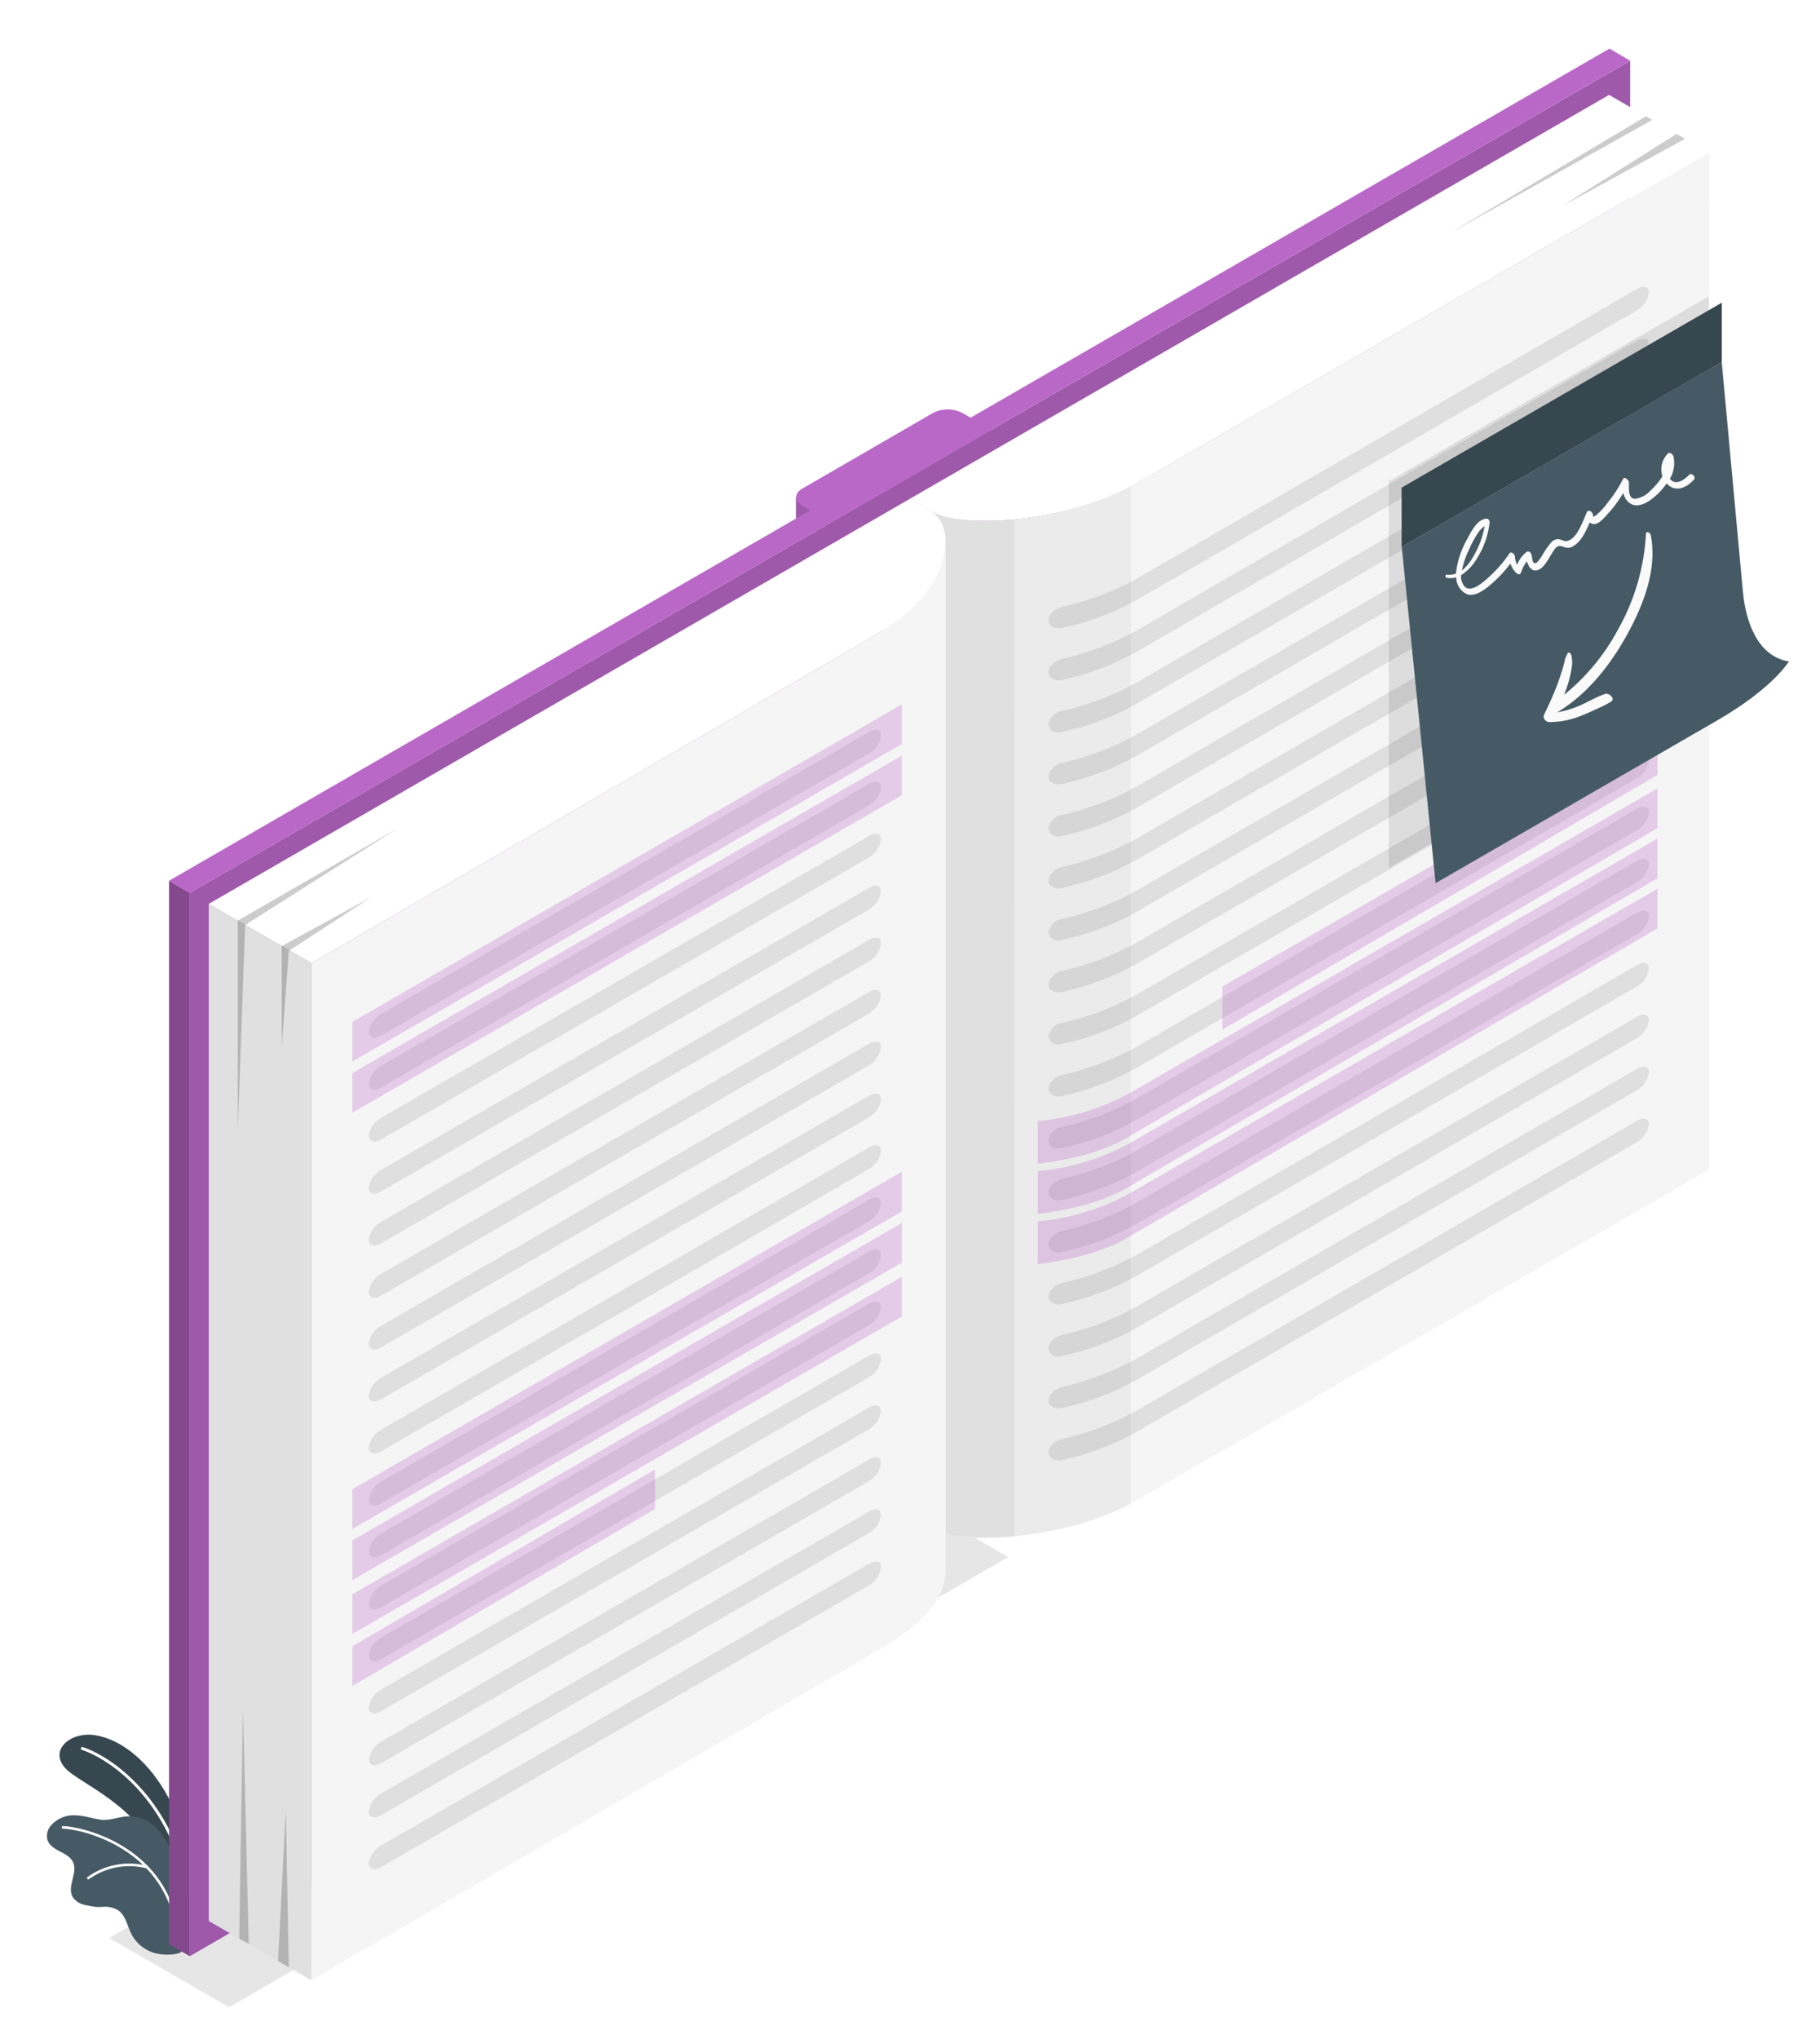 <svg width="585" height="655" viewBox="0 0 585 655" fill="none" xmlns="http://www.w3.org/2000/svg">
<g filter="url(#filter0_d)">
<path opacity="0.1" d="M58.62 629.76L20.09 607.52L270.54 462.92L309.07 485.16L58.62 629.76Z" fill="black"/>
<path d="M45.58 587.72C45.58 587.72 45.16 573.81 39.2 562.55C33.24 551.29 24.38 543.82 15.65 542.39C6.92 540.96 -0.85 548.46 8.09 554.79C17.03 561.12 33.26 568.19 39.21 589.59L45.58 587.72Z" fill="#37474F"/>
<path d="M43.3 583.93H43.4C43.518 583.891 43.616 583.807 43.674 583.697C43.732 583.587 43.745 583.459 43.71 583.34C36.34 559.73 19.48 548.72 11.6 546.2C11.541 546.181 11.479 546.174 11.417 546.179C11.355 546.184 11.294 546.201 11.239 546.229C11.184 546.257 11.135 546.296 11.095 546.344C11.055 546.391 11.024 546.446 11.005 546.505C10.986 546.564 10.979 546.626 10.984 546.688C10.989 546.75 11.006 546.81 11.034 546.866C11.063 546.921 11.101 546.97 11.149 547.01C11.196 547.05 11.251 547.081 11.31 547.1C19.03 549.57 35.55 560.38 42.81 583.62C42.844 583.72 42.911 583.805 43 583.862C43.089 583.918 43.195 583.942 43.3 583.93Z" fill="white"/>
<path d="M0.26 576.06C0.85 577.82 2.61 578.87 4.26 579.72C5.91 580.57 7.71 581.49 8.49 583.18C10.05 586.58 6.56 590.83 8.27 594.18C8.681 594.85 9.224 595.43 9.865 595.885C10.506 596.341 11.232 596.662 12 596.83C13.27 597.132 14.555 597.369 15.85 597.54C16.466 597.575 17.084 597.575 17.7 597.54C19.54 597.31 21.404 597.697 23 598.64C25.43 600.32 25.92 603.64 27.24 606.28C28.064 607.845 29.218 609.214 30.621 610.291C32.025 611.368 33.645 612.128 35.37 612.52C38.25 613.17 42.67 612.93 43.54 611.71C44.21 610.79 42.78 607.71 42.85 606.54C43.028 603.624 42.931 600.698 42.56 597.8C42.338 596.479 42.278 595.136 42.38 593.8C42.53 592.31 42.67 590.8 42.8 589.34C42.93 587.88 43.44 586.5 43.01 584.82C42.528 583.237 41.813 581.734 40.89 580.36C40.04 578.98 39.18 577.6 38.31 576.24C37.336 574.584 36.16 573.056 34.81 571.69C33.589 570.556 32.15 569.684 30.579 569.127C29.009 568.57 27.342 568.34 25.68 568.45C22.93 568.65 20.14 569.92 17.37 569.53C14.6 569.14 12.08 568.18 9.29 568.11C7.821 568.012 6.348 568.251 4.985 568.807C3.621 569.363 2.402 570.222 1.42 571.32C0.848 571.951 0.443 572.716 0.24 573.543C0.038 574.371 0.045 575.236 0.26 576.06Z" fill="#455A64"/>
<path d="M41.82 604.27C41.875 604.261 41.927 604.242 41.974 604.213C42.021 604.185 42.062 604.147 42.094 604.102C42.127 604.058 42.15 604.007 42.163 603.954C42.176 603.9 42.179 603.844 42.17 603.79C37.8 577.87 11.5 571.71 5.23 571.57C5.119 571.57 5.012 571.614 4.933 571.693C4.854 571.772 4.81 571.878 4.81 571.99C4.81 572.101 4.854 572.208 4.933 572.287C5.012 572.366 5.119 572.41 5.23 572.41C11.37 572.54 37.09 578.57 41.36 603.93C41.38 604.034 41.438 604.127 41.523 604.19C41.609 604.253 41.715 604.282 41.82 604.27Z" fill="white"/>
<path d="M13.42 588.68C13.505 588.672 13.586 588.637 13.65 588.58C16.313 586.68 19.363 585.391 22.581 584.803C25.799 584.216 29.107 584.344 32.27 585.18C32.323 585.193 32.379 585.196 32.433 585.187C32.487 585.179 32.539 585.159 32.586 585.131C32.632 585.102 32.672 585.064 32.704 585.019C32.736 584.974 32.758 584.923 32.77 584.87C32.783 584.817 32.786 584.761 32.777 584.707C32.769 584.653 32.749 584.601 32.721 584.554C32.692 584.508 32.654 584.467 32.609 584.436C32.564 584.404 32.514 584.382 32.46 584.37C29.172 583.505 25.734 583.377 22.391 583.994C19.048 584.611 15.882 585.958 13.12 587.94C13.036 588.012 12.983 588.113 12.972 588.223C12.961 588.333 12.992 588.443 13.06 588.53C13.104 588.581 13.16 588.621 13.222 588.647C13.285 588.673 13.352 588.684 13.42 588.68Z" fill="white"/>
<path d="M246.609 144.673H240.84V152.295H246.609V144.673Z" fill="#BA68C8"/>
<path opacity="0.15" d="M246.609 144.673H240.84V152.295H246.609V144.673Z" fill="black"/>
<path d="M45.998 271.818L508.978 4.52V346.068L45.998 613.365V271.818Z" fill="#BA68C8"/>
<path opacity="0.15" d="M45.998 271.818L508.978 4.52V346.068L45.998 613.365V271.818Z" fill="black"/>
<path d="M277.459 145.227L284.584 149.43C293.371 154.606 327.698 153.346 350.411 140.241L534.327 34.033L502.197 15.485L277.459 145.227Z" fill="white"/>
<path d="M534.365 34.052L350.449 140.241C327.736 153.384 293.391 154.625 284.623 149.468L277.459 145.227V471.875L284.584 476.078C293.391 481.254 327.717 479.994 350.43 466.889L534.231 360.719H534.346L534.365 34.052Z" fill="#FAFAFA"/>
<path d="M534.365 34.052L350.449 140.241C327.736 153.384 293.391 154.625 284.623 149.468L277.459 145.227V471.875L284.584 476.078C293.391 481.254 327.717 479.994 350.43 466.889L534.346 360.681L534.365 34.052Z" fill="#F5F5F5"/>
<path d="M348.481 141.407C325.826 153.518 293.085 154.549 284.623 149.544L277.459 145.227V471.875L284.584 476.078C293.142 481.102 325.788 480.051 348.462 467.959L348.481 141.407Z" fill="#EBEBEB"/>
<path d="M311.022 151.837C299.045 152.945 288.844 151.951 284.623 149.468L277.459 145.227V471.875L284.584 476.078C288.844 478.58 299.045 479.573 311.003 478.465L311.022 151.837Z" fill="#E0E0E0"/>
<path d="M284.107 149.143C292.894 154.339 290.945 174.702 268.271 187.882L85.119 294.435L52.053 275.371L277.459 145.227L284.107 149.143Z" fill="white"/>
<path d="M52.11 275.371L85.119 294.435V621.14L52.11 602.076V275.371Z" fill="#E0E0E0"/>
<path d="M268.271 187.863L260.076 192.639L85.119 294.435V621.083L268.271 514.511C284.909 504.846 288.901 496.402 288.959 488.857V157.739C288.921 169.621 281.757 179.477 268.271 187.863Z" fill="#F5F5F5"/>
<path d="M39.35 267.902L45.998 271.818V613.365L39.35 609.526V267.902Z" fill="#BA68C8"/>
<path opacity="0.3" d="M39.35 267.902L45.998 271.818V613.365L39.35 609.526V267.902Z" fill="black"/>
<path d="M39.35 267.902L502.35 0.604L508.978 4.501L45.998 271.818L39.35 267.902Z" fill="#BA68C8"/>
<path d="M294.307 117.644C292.85 116.899 291.236 116.511 289.599 116.511C287.962 116.511 286.348 116.899 284.89 117.644L242.865 141.961C240.267 143.451 240.267 145.896 242.865 147.386L252.225 152.792L303.801 123.049L294.307 117.644Z" fill="#BA68C8"/>
<g opacity="0.3">
<path opacity="0.3" d="M107.45 317.663L260.057 229.506L264.355 227.004C265.387 226.403 266.267 225.574 266.929 224.581C267.591 223.588 268.018 222.456 268.176 221.273C268.176 219.363 266.437 218.828 264.355 220.089L260.057 222.591L107.45 310.71C106.399 311.299 105.5 312.122 104.82 313.116C104.141 314.11 103.701 315.248 103.534 316.44C103.629 318.37 105.31 318.905 107.45 317.663Z" fill="black"/>
<path opacity="0.3" d="M107.45 334.339L260.057 246.182L264.355 243.68C265.387 243.079 266.267 242.25 266.929 241.257C267.591 240.264 268.018 239.132 268.176 237.949C268.176 236.039 266.437 235.504 264.355 236.765L260.057 239.267L107.45 327.405C106.399 327.994 105.5 328.818 104.82 329.812C104.141 330.806 103.701 331.943 103.534 333.136C103.629 335.065 105.31 335.619 107.45 334.339Z" fill="black"/>
<path opacity="0.3" d="M107.45 351.054L260.076 262.897L264.374 260.394C265.406 259.794 266.286 258.965 266.948 257.972C267.611 256.978 268.037 255.847 268.195 254.664C268.195 252.754 266.457 252.219 264.374 253.479L260.076 256.02L107.45 344.1C106.399 344.689 105.5 345.513 104.82 346.507C104.141 347.501 103.701 348.639 103.534 349.831C103.629 351.76 105.31 352.314 107.45 351.054Z" fill="black"/>
<path opacity="0.3" d="M107.45 367.749L260.057 279.592L264.355 277.09C265.387 276.489 266.267 275.66 266.929 274.667C267.591 273.674 268.018 272.542 268.176 271.359C268.176 269.449 266.437 268.914 264.355 270.175L260.057 272.677L107.45 360.796C106.399 361.385 105.5 362.208 104.82 363.202C104.141 364.196 103.701 365.334 103.534 366.526C103.629 368.456 105.31 369.01 107.45 367.749Z" fill="black"/>
<path opacity="0.3" d="M107.45 384.444L260.057 296.287L264.355 293.785C265.387 293.184 266.267 292.355 266.929 291.362C267.591 290.369 268.018 289.238 268.176 288.054C268.176 286.144 266.437 285.609 264.355 286.87L260.057 289.372L107.45 377.491C106.399 378.08 105.5 378.904 104.82 379.898C104.141 380.892 103.701 382.029 103.534 383.222C103.629 385.151 105.31 385.705 107.45 384.444Z" fill="black"/>
<path opacity="0.3" d="M107.45 401.197L260.057 313.04L264.355 310.538C265.387 309.937 266.267 309.108 266.929 308.115C267.591 307.122 268.018 305.99 268.176 304.807C268.176 302.897 266.437 302.362 264.355 303.623L260.057 306.125L107.45 394.186C106.399 394.775 105.5 395.599 104.82 396.593C104.141 397.587 103.701 398.725 103.534 399.917C103.629 401.846 105.31 402.4 107.45 401.197Z" fill="black"/>
<path opacity="0.3" d="M107.45 417.835L260.057 329.678L264.355 327.176C265.386 326.574 266.265 325.745 266.927 324.752C267.589 323.759 268.016 322.628 268.176 321.445C268.176 319.535 266.437 318.981 264.355 320.242L260.057 322.744L107.45 410.882C106.399 411.471 105.5 412.294 104.82 413.288C104.141 414.282 103.701 415.42 103.534 416.612C103.629 418.542 105.31 419.096 107.45 417.835Z" fill="black"/>
<path opacity="0.3" d="M107.45 434.53L260.076 346.374L264.374 343.871C265.405 343.269 266.285 342.44 266.947 341.447C267.609 340.454 268.035 339.323 268.195 338.141C268.195 336.23 266.457 335.676 264.374 336.937L260.076 339.44L107.45 427.577C106.399 428.166 105.5 428.99 104.82 429.984C104.141 430.978 103.701 432.116 103.534 433.308C103.629 435.237 105.31 435.791 107.45 434.53Z" fill="black"/>
<path opacity="0.3" d="M107.45 451.226L260.076 362.993L264.374 360.49C265.405 359.888 266.285 359.059 266.947 358.066C267.609 357.073 268.035 355.942 268.195 354.76C268.195 352.849 266.457 352.295 264.374 353.556L260.076 356.058L107.45 444.272C106.399 444.861 105.5 445.685 104.82 446.679C104.141 447.673 103.701 448.811 103.534 450.003C103.629 451.932 105.31 452.486 107.45 451.226Z" fill="black"/>
<path opacity="0.3" d="M107.45 467.921L260.057 379.764L264.355 377.262C265.386 376.66 266.265 375.831 266.927 374.838C267.589 373.845 268.016 372.714 268.176 371.531C268.176 369.621 266.437 369.067 264.355 370.328L260.057 372.83L107.45 460.968C106.399 461.557 105.5 462.38 104.82 463.375C104.141 464.369 103.701 465.506 103.534 466.699C103.629 468.628 105.31 469.182 107.45 467.921Z" fill="black"/>
<path opacity="0.3" d="M107.45 484.616L260.057 396.46L264.355 393.957C265.386 393.355 266.266 392.526 266.928 391.533C267.59 390.54 268.017 389.409 268.176 388.227C268.176 386.316 266.438 385.762 264.355 387.023L260.057 389.526L107.45 477.606C106.417 478.206 105.536 479.034 104.874 480.028C104.212 481.021 103.786 482.153 103.629 483.337C103.629 485.247 105.31 485.877 107.45 484.616Z" fill="black"/>
<path opacity="0.3" d="M107.45 501.312L260.057 413.155L264.355 410.653C265.386 410.051 266.265 409.222 266.927 408.229C267.589 407.236 268.016 406.105 268.176 404.922C268.176 403.012 266.437 402.458 264.355 403.718L260.057 406.221L107.45 494.358C106.399 494.947 105.5 495.771 104.82 496.765C104.141 497.759 103.701 498.897 103.534 500.089C103.629 502.018 105.31 502.572 107.45 501.312Z" fill="black"/>
<path opacity="0.3" d="M107.45 518.007L260.076 429.85L264.374 427.348C265.405 426.746 266.285 425.917 266.947 424.924C267.609 423.931 268.035 422.8 268.195 421.617C268.195 419.707 266.457 419.153 264.374 420.414L260.076 422.916L107.45 511.054C106.4 511.644 105.501 512.468 104.822 513.462C104.143 514.456 103.702 515.593 103.534 516.785C103.629 518.714 105.31 519.268 107.45 518.007Z" fill="black"/>
<path opacity="0.3" d="M107.45 534.702L260.057 446.546L264.355 444.043C265.386 443.441 266.265 442.612 266.927 441.619C267.589 440.626 268.016 439.495 268.176 438.313C268.176 436.402 266.437 435.848 264.355 437.109L260.057 439.611L107.45 527.749C106.4 528.339 105.501 529.163 104.822 530.157C104.143 531.151 103.702 532.288 103.534 533.48C103.629 535.409 105.31 535.963 107.45 534.702Z" fill="black"/>
<path opacity="0.3" d="M107.45 551.398L260.057 463.241L264.355 460.739C265.386 460.137 266.266 459.307 266.928 458.314C267.59 457.321 268.017 456.191 268.176 455.008C268.176 453.098 266.438 452.544 264.355 453.804L260.057 456.307L107.45 544.464C106.418 545.064 105.538 545.893 104.876 546.886C104.214 547.88 103.787 549.011 103.629 550.194C103.629 552.104 105.31 552.658 107.45 551.398Z" fill="black"/>
<path opacity="0.3" d="M107.45 568.093L260.057 479.936L264.355 477.434C265.386 476.832 266.265 476.003 266.927 475.01C267.589 474.017 268.016 472.886 268.176 471.703C268.176 469.793 266.437 469.239 264.355 470.5L260.057 473.002L107.45 561.14C106.4 561.73 105.501 562.554 104.822 563.548C104.143 564.541 103.702 565.679 103.534 566.87C103.629 568.8 105.31 569.296 107.45 568.093Z" fill="black"/>
<path opacity="0.3" d="M107.45 584.788L260.076 496.708L264.374 494.206C265.405 493.604 266.285 492.775 266.947 491.782C267.609 490.789 268.035 489.658 268.195 488.475C268.195 486.565 266.457 486.011 264.374 487.272L260.076 489.774L107.45 577.835C106.4 578.425 105.501 579.249 104.822 580.243C104.143 581.237 103.702 582.374 103.534 583.566C103.629 585.495 105.31 586.049 107.45 584.788Z" fill="black"/>
</g>
<g opacity="0.3">
<path opacity="0.3" d="M326.456 179.917C324.011 180.471 322.025 182.362 322.025 184.234C322.025 186.106 323.935 187.271 326.456 186.698C334.848 184.881 342.931 181.85 350.449 177.701L511.175 84.692C512.209 84.095 513.092 83.267 513.754 82.273C514.417 81.279 514.841 80.146 514.995 78.962C514.995 77.051 513.238 76.593 511.175 77.835L350.449 170.843C342.935 175.018 334.852 178.075 326.456 179.917Z" fill="black"/>
<path opacity="0.3" d="M326.456 196.612C324.011 197.185 322.025 199.076 322.025 200.948C322.025 202.82 323.935 203.967 326.456 203.413C334.855 201.559 342.937 198.489 350.449 194.301L511.175 101.292C512.21 100.696 513.094 99.868 513.756 98.874C514.419 97.88 514.843 96.746 514.995 95.561C514.995 93.651 513.238 93.174 511.175 94.434L350.449 187.443C342.941 191.652 334.858 194.741 326.456 196.612Z" fill="black"/>
<path opacity="0.3" d="M326.456 213.327C325.354 213.489 324.332 213.995 323.536 214.774C322.74 215.553 322.211 216.565 322.025 217.663C322.025 219.573 323.935 220.681 326.456 220.108C334.854 218.26 342.936 215.197 350.449 211.015L511.175 118.007C512.209 117.409 513.092 116.581 513.754 115.587C514.417 114.593 514.842 113.46 514.995 112.276C514.995 110.366 513.238 109.907 511.175 111.149L350.449 204.158C342.94 208.366 334.858 211.455 326.456 213.327Z" fill="black"/>
<path opacity="0.3" d="M326.456 230.022C324.011 230.595 322.025 232.486 322.025 234.358C322.025 236.23 323.935 237.376 326.456 236.822C334.851 234.966 342.933 231.904 350.449 227.73L511.175 134.702C512.21 134.105 513.094 133.278 513.756 132.284C514.419 131.29 514.843 130.156 514.995 128.971C514.995 127.061 513.238 126.583 511.175 127.844L350.449 220.853C342.941 225.061 334.858 228.15 326.456 230.022Z" fill="black"/>
<path opacity="0.3" d="M326.456 246.736C325.354 246.898 324.332 247.405 323.536 248.184C322.74 248.963 322.211 249.974 322.025 251.073C322.025 252.983 323.935 254.091 326.456 253.518C334.854 251.67 342.936 248.607 350.449 244.425L511.175 151.416C512.209 150.819 513.092 149.991 513.754 148.997C514.417 148.003 514.842 146.87 514.995 145.686C514.995 143.775 513.238 143.317 511.175 144.559L350.449 237.567C342.94 241.775 334.858 244.864 326.456 246.736Z" fill="black"/>
<path opacity="0.3" d="M326.456 263.432C324.011 264.005 322.025 265.896 322.025 267.768C322.025 269.64 323.935 270.805 326.456 270.232C334.851 268.376 342.933 265.313 350.449 261.139L511.175 168.15C512.21 167.553 513.094 166.726 513.756 165.732C514.419 164.738 514.843 163.604 514.995 162.419C514.995 160.509 513.238 160.031 511.175 161.292L350.449 254.301C342.939 258.496 334.856 261.572 326.456 263.432Z" fill="black"/>
<path opacity="0.3" d="M326.456 280.146C325.354 280.308 324.332 280.815 323.536 281.594C322.74 282.373 322.211 283.384 322.025 284.482C322.025 286.393 323.935 287.501 326.456 286.927C334.854 285.08 342.936 282.017 350.449 277.835L511.175 184.826C512.209 184.229 513.092 183.401 513.754 182.407C514.417 181.413 514.842 180.28 514.995 179.095C514.995 177.185 513.238 176.727 511.175 177.968L350.449 270.977C342.94 275.185 334.858 278.274 326.456 280.146Z" fill="black"/>
<path opacity="0.3" d="M326.456 296.842C324.011 297.415 322.025 299.306 322.025 301.178C322.025 303.05 323.935 304.215 326.456 303.642C334.851 301.786 342.933 298.723 350.449 294.549L511.175 201.541C512.207 200.941 513.088 200.112 513.751 199.119C514.413 198.126 514.839 196.994 514.995 195.81C514.995 193.9 513.238 193.422 511.175 194.683L350.449 287.692C342.94 291.893 334.857 294.976 326.456 296.842Z" fill="black"/>
<path opacity="0.3" d="M326.456 313.556C325.354 313.718 324.332 314.225 323.536 315.004C322.74 315.783 322.211 316.794 322.025 317.892C322.025 319.802 323.935 320.91 326.456 320.337C334.854 318.49 342.936 315.427 350.449 311.245L511.175 218.236C512.21 217.639 513.094 216.812 513.756 215.818C514.419 214.824 514.843 213.69 514.995 212.505C514.995 210.595 513.238 210.137 511.175 211.378L350.449 304.387C342.94 308.595 334.858 311.684 326.456 313.556Z" fill="black"/>
<path opacity="0.3" d="M326.456 330.251C324.011 330.824 322.025 332.716 322.025 334.588C322.025 336.46 323.935 337.625 326.456 337.052C334.851 335.196 342.933 332.133 350.449 327.959L511.175 235.008C512.207 234.408 513.088 233.579 513.751 232.586C514.413 231.593 514.839 230.461 514.995 229.277C514.995 227.367 513.238 226.889 511.175 228.15L350.449 321.159C342.936 325.341 334.854 328.404 326.456 330.251Z" fill="black"/>
<path opacity="0.3" d="M326.456 346.966C325.354 347.128 324.332 347.635 323.536 348.414C322.74 349.193 322.211 350.204 322.025 351.302C322.025 353.212 323.935 354.32 326.456 353.747C334.856 351.908 342.94 348.844 350.449 344.654L511.175 251.646C512.21 251.049 513.094 250.222 513.756 249.228C514.419 248.234 514.843 247.1 514.995 245.915C514.995 244.005 513.238 243.527 511.175 244.769L350.449 337.778C342.942 341.992 334.859 345.088 326.456 346.966Z" fill="black"/>
<path opacity="0.3" d="M326.456 363.661C324.011 364.234 322.025 366.125 322.025 367.997C322.025 369.869 323.935 371.035 326.456 370.461C334.851 368.605 342.933 365.543 350.449 361.369L511.175 268.36C512.207 267.76 513.088 266.932 513.751 265.938C514.413 264.945 514.839 263.813 514.995 262.629C514.995 260.719 513.238 260.242 511.175 261.502L350.449 354.511C342.94 358.713 334.857 361.796 326.456 363.661Z" fill="black"/>
<path opacity="0.3" d="M326.456 380.375C324.011 380.949 322.025 382.84 322.025 384.712C322.025 386.584 323.935 387.73 326.456 387.176C334.855 385.322 342.937 382.252 350.449 378.064L511.175 285.055C512.21 284.459 513.094 283.631 513.756 282.637C514.419 281.643 514.843 280.51 514.995 279.325C514.995 277.414 513.238 276.937 511.175 278.179L350.449 371.206C342.937 375.407 334.855 378.495 326.456 380.375Z" fill="black"/>
<path opacity="0.3" d="M326.456 397.071C324.011 397.644 322.025 399.535 322.025 401.407C322.025 403.279 323.935 404.444 326.456 403.871C334.851 402.015 342.933 398.952 350.449 394.779L511.175 301.865C512.207 301.266 513.088 300.437 513.751 299.444C514.413 298.45 514.839 297.318 514.995 296.135C514.995 294.225 513.238 293.747 511.175 295.008L350.449 388.016C342.934 392.185 334.852 395.235 326.456 397.071Z" fill="black"/>
<path opacity="0.3" d="M326.456 413.785C324.011 414.358 322.025 416.249 322.025 418.121C322.025 419.993 323.935 421.14 326.456 420.586C334.855 418.732 342.937 415.662 350.449 411.474L511.175 318.465C512.21 317.869 513.094 317.041 513.756 316.047C514.419 315.053 514.843 313.919 514.995 312.734C514.995 310.824 513.238 310.347 511.175 311.607L350.449 404.616C342.937 408.817 334.855 411.905 326.456 413.785Z" fill="black"/>
<path opacity="0.3" d="M326.456 430.481C324.011 431.054 322.025 432.945 322.025 434.817C322.025 436.689 323.935 437.854 326.456 437.281C334.854 435.433 342.936 432.37 350.449 428.188L511.175 335.18C512.207 334.58 513.088 333.751 513.751 332.758C514.413 331.765 514.839 330.633 514.995 329.449C514.995 327.539 513.238 327.061 511.175 328.322L350.449 421.331C342.94 425.532 334.857 428.615 326.456 430.481Z" fill="black"/>
<path opacity="0.3" d="M326.456 447.195C324.011 447.768 322.025 449.659 322.025 451.531C322.025 453.403 323.935 454.549 326.456 453.995C334.855 452.141 342.937 449.072 350.449 444.884L511.175 351.875C512.21 351.278 513.094 350.451 513.756 349.457C514.419 348.463 514.843 347.329 514.995 346.144C514.995 344.234 513.238 343.756 511.175 345.017L350.449 438.026C342.937 442.226 334.855 445.315 326.456 447.195Z" fill="black"/>
</g>
<path opacity="0.2" d="M77.841 290.442L104.202 273.25L75.549 288.895V321.254L77.841 290.442Z" fill="black"/>
<path opacity="0.2" d="M61.432 280.719L112.875 251.015L63.801 282.133L61.432 347.539V280.719Z" fill="black"/>
<path opacity="0.2" d="M77.841 616.937L76.867 566.412L74.365 614.932L77.841 616.937Z" fill="black"/>
<path opacity="0.2" d="M64.966 609.43L63.094 534.168L61.891 607.73L64.966 609.43Z" fill="black"/>
<path opacity="0.2" d="M486.991 51.263L523.878 28.035L526.609 29.601L486.991 51.263Z" fill="black"/>
<path opacity="0.2" d="M514.079 22.343L450.793 60.05L516.103 23.508L514.079 22.343Z" fill="black"/>
<path opacity="0.3" d="M98.242 463.374V476.135L274.881 374.148V361.388L98.242 463.374Z" fill="#BA68C8"/>
<path opacity="0.3" d="M98.242 479.822V492.582L274.881 390.576V377.835L98.242 479.822Z" fill="#BA68C8"/>
<path opacity="0.3" d="M98.242 497.128V509.87L274.881 407.883V395.142L98.242 497.128Z" fill="#BA68C8"/>
<path opacity="0.3" d="M98.242 513.824V526.565L195.53 469.755V457.014L98.242 513.824Z" fill="#BA68C8"/>
<path opacity="0.3" d="M377.918 301.904L517.765 221.159V233.919L377.918 315.734V301.904Z" fill="#BA68C8"/>
<path opacity="0.3" d="M348.481 335.906L517.765 238.255V251.015L348.481 349.736C339.923 354.989 329.608 357.376 318.586 358.828V345.113C329.086 344.171 339.271 341.034 348.481 335.906Z" fill="#BA68C8"/>
<path opacity="0.3" d="M348.481 352.009L517.765 254.358V267.118L348.481 365.839C339.923 371.092 329.608 373.48 318.586 374.931V361.216C329.088 360.284 339.275 357.146 348.481 352.009Z" fill="#BA68C8"/>
<path opacity="0.3" d="M348.481 368.112L517.765 270.48V283.222L348.481 381.961C339.923 387.195 329.608 389.602 318.586 391.054V377.319C329.088 376.387 339.275 373.249 348.481 368.112Z" fill="#BA68C8"/>
<path opacity="0.3" d="M98.242 313.25V325.991L274.881 224.005V211.263L98.242 313.25Z" fill="#BA68C8"/>
<path opacity="0.3" d="M98.242 329.697V342.438L274.881 240.452V227.711L98.242 329.697Z" fill="#BA68C8"/>
<path opacity="0.1" d="M431.385 139.573V263.795L534.288 204.387V80.165L431.385 139.573Z" fill="black"/>
<path d="M560 197.472C560 197.472 554.995 205.972 537.077 216.345L446.437 268.685L435.568 160.7L538.415 101.292L545.196 174.855C546.132 185.036 550.086 195.867 560 197.472Z" fill="#455A64"/>
<path d="M538.434 101.292L435.53 160.7L435.511 141.636L538.434 82.228V101.292Z" fill="#37474F"/>
<path d="M527.87 137.586C526.399 139.114 523.668 141.082 521.853 138.923L521.757 138.79C523.02 136.643 523.436 134.102 522.923 131.665C522.77 131.092 521.757 130.003 521.108 130.671C520.166 131.616 519.503 132.803 519.193 134.101C518.883 135.399 518.937 136.757 519.351 138.026C518.253 139.76 516.923 141.334 515.396 142.706C514.121 144.104 512.386 144.999 510.506 145.227C508.214 145.227 508.596 141.636 508.596 140.051C508.596 139.344 507.182 137.835 506.686 138.904C505.346 141.554 503.726 144.051 501.853 146.354C500.849 147.749 499.696 149.03 498.415 150.175C498.037 150.533 497.605 150.83 497.135 151.053C497.082 150.873 497.05 150.687 497.039 150.499C497.039 149.583 495.606 148.322 495.033 149.583C493.868 152.142 491.996 158.083 488.711 158.79C487.698 159 486.8 158.179 485.826 158.179C485.429 158.181 485.037 158.264 484.673 158.422C484.309 158.579 483.98 158.808 483.706 159.095C482.488 160.542 481.413 162.103 480.497 163.756C480.076 164.329 479.331 165.667 478.586 165.877C477.536 166.201 477.498 164.234 477.326 163.374C477.154 162.515 476.39 161.827 475.683 162.305C474.298 163.37 473.244 164.808 472.646 166.45C472.224 165.59 471.977 164.655 471.92 163.699C471.92 163.069 470.716 161.942 470.181 162.763C468.389 165.441 466.279 167.891 463.897 170.06C462.35 171.493 457.88 175.791 455.702 173.327C454.9 172.317 454.517 171.038 454.632 169.754C456.68 168.447 458.388 166.673 459.618 164.578C461.922 161.018 463.361 156.969 463.82 152.753C463.82 152.276 463.438 151.588 462.923 151.607C459.962 151.607 457.88 155.695 456.714 157.93C454.751 161.297 453.49 165.027 453.009 168.895V169.22C452.041 169.612 450.985 169.738 449.952 169.583C449.513 169.583 449.532 170.519 449.952 170.595C450.98 170.805 452.044 170.752 453.047 170.442C453.062 171.552 453.377 172.637 453.959 173.581C454.541 174.526 455.368 175.296 456.351 175.81C459.14 176.86 462.216 174.435 464.183 172.754C466.54 170.76 468.661 168.504 470.506 166.03C470.873 167.2 471.53 168.258 472.416 169.105C472.856 169.506 473.601 169.697 473.868 168.99C474.277 167.656 474.924 166.407 475.778 165.304C476.313 167.004 477.326 168.704 479.198 168.15C481.356 167.519 482.789 164.329 483.897 162.629C484.489 161.751 485.138 160.337 486.38 160.375C487.622 160.413 488.443 161.426 490.029 160.757C493.047 159.477 494.651 155.924 495.989 152.811C496.296 153.103 496.693 153.285 497.116 153.327C498.625 153.518 500.019 151.97 500.936 150.996C503.167 148.673 505.133 146.111 506.8 143.355C506.925 144.058 507.195 144.727 507.593 145.319C507.991 145.911 508.508 146.413 509.112 146.794C511.117 147.978 513.467 146.966 515.224 145.8C517.38 144.317 519.239 142.445 520.707 140.28C523.419 143.298 527.106 141.77 529.475 139.038C530.258 138.312 528.73 136.593 527.87 137.586ZM456.81 162.419C457.56 160.55 458.467 158.748 459.522 157.032C460.176 155.817 461.097 154.765 462.216 153.957C461.635 157.328 460.444 160.565 458.701 163.508C457.75 165.338 456.452 166.967 454.881 168.303C455.314 166.229 455.961 164.207 456.81 162.266V162.419Z" fill="#FAFAFA"/>
<path d="M486.074 213.479C495.434 207.749 502.674 198.503 507.946 188.952C513.218 179.401 517.803 167.787 515.587 156.822C515.453 156.173 514.116 155.371 514.059 156.459C513.479 167.362 510.359 177.979 504.947 187.462C500.647 195.442 494.803 202.488 487.755 208.188L488.5 206.163C489.115 204.425 489.6 202.644 489.952 200.834C490.105 200.012 490.258 199.191 490.334 198.37C490.365 197.408 490.282 196.446 490.086 195.504C490.06 195.295 489.972 195.099 489.832 194.942C489.692 194.785 489.507 194.675 489.302 194.626C488.749 194.626 488.901 195.008 488.691 195.294C488.221 196.098 487.915 196.988 487.793 197.911C487.602 198.694 487.373 199.478 487.144 200.261C486.628 201.884 486.093 203.508 485.482 205.113C484.26 208.379 482.77 211.512 481.28 214.664C480.783 215.772 481.929 216.956 483.018 216.956C486.642 216.934 490.226 216.194 493.562 214.778C495.167 214.148 496.733 213.441 498.281 212.696C499.864 212.032 501.396 211.253 502.865 210.366C504.317 209.411 502.177 207.5 500.955 207.902C497.937 208.876 495.224 210.652 492.244 211.875C490.112 212.774 487.881 213.416 485.597 213.785V213.651C485.765 213.624 485.927 213.566 486.074 213.479Z" fill="#FAFAFA"/>
</g>
<defs>
<filter id="filter0_d" x="0.093" y="0.604" width="584.907" height="654.156" filterUnits="userSpaceOnUse" color-interpolation-filters="sRGB">
<feFlood flood-opacity="0" result="BackgroundImageFix"/>
<feColorMatrix in="SourceAlpha" type="matrix" values="0 0 0 0 0 0 0 0 0 0 0 0 0 0 0 0 0 0 127 0"/>
<feOffset dx="15" dy="15"/>
<feGaussianBlur stdDeviation="5"/>
<feColorMatrix type="matrix" values="0 0 0 0 0 0 0 0 0 0 0 0 0 0 0 0 0 0 0.25 0"/>
<feBlend mode="normal" in2="BackgroundImageFix" result="effect1_dropShadow"/>
<feBlend mode="normal" in="SourceGraphic" in2="effect1_dropShadow" result="shape"/>
</filter>
</defs>
</svg>
